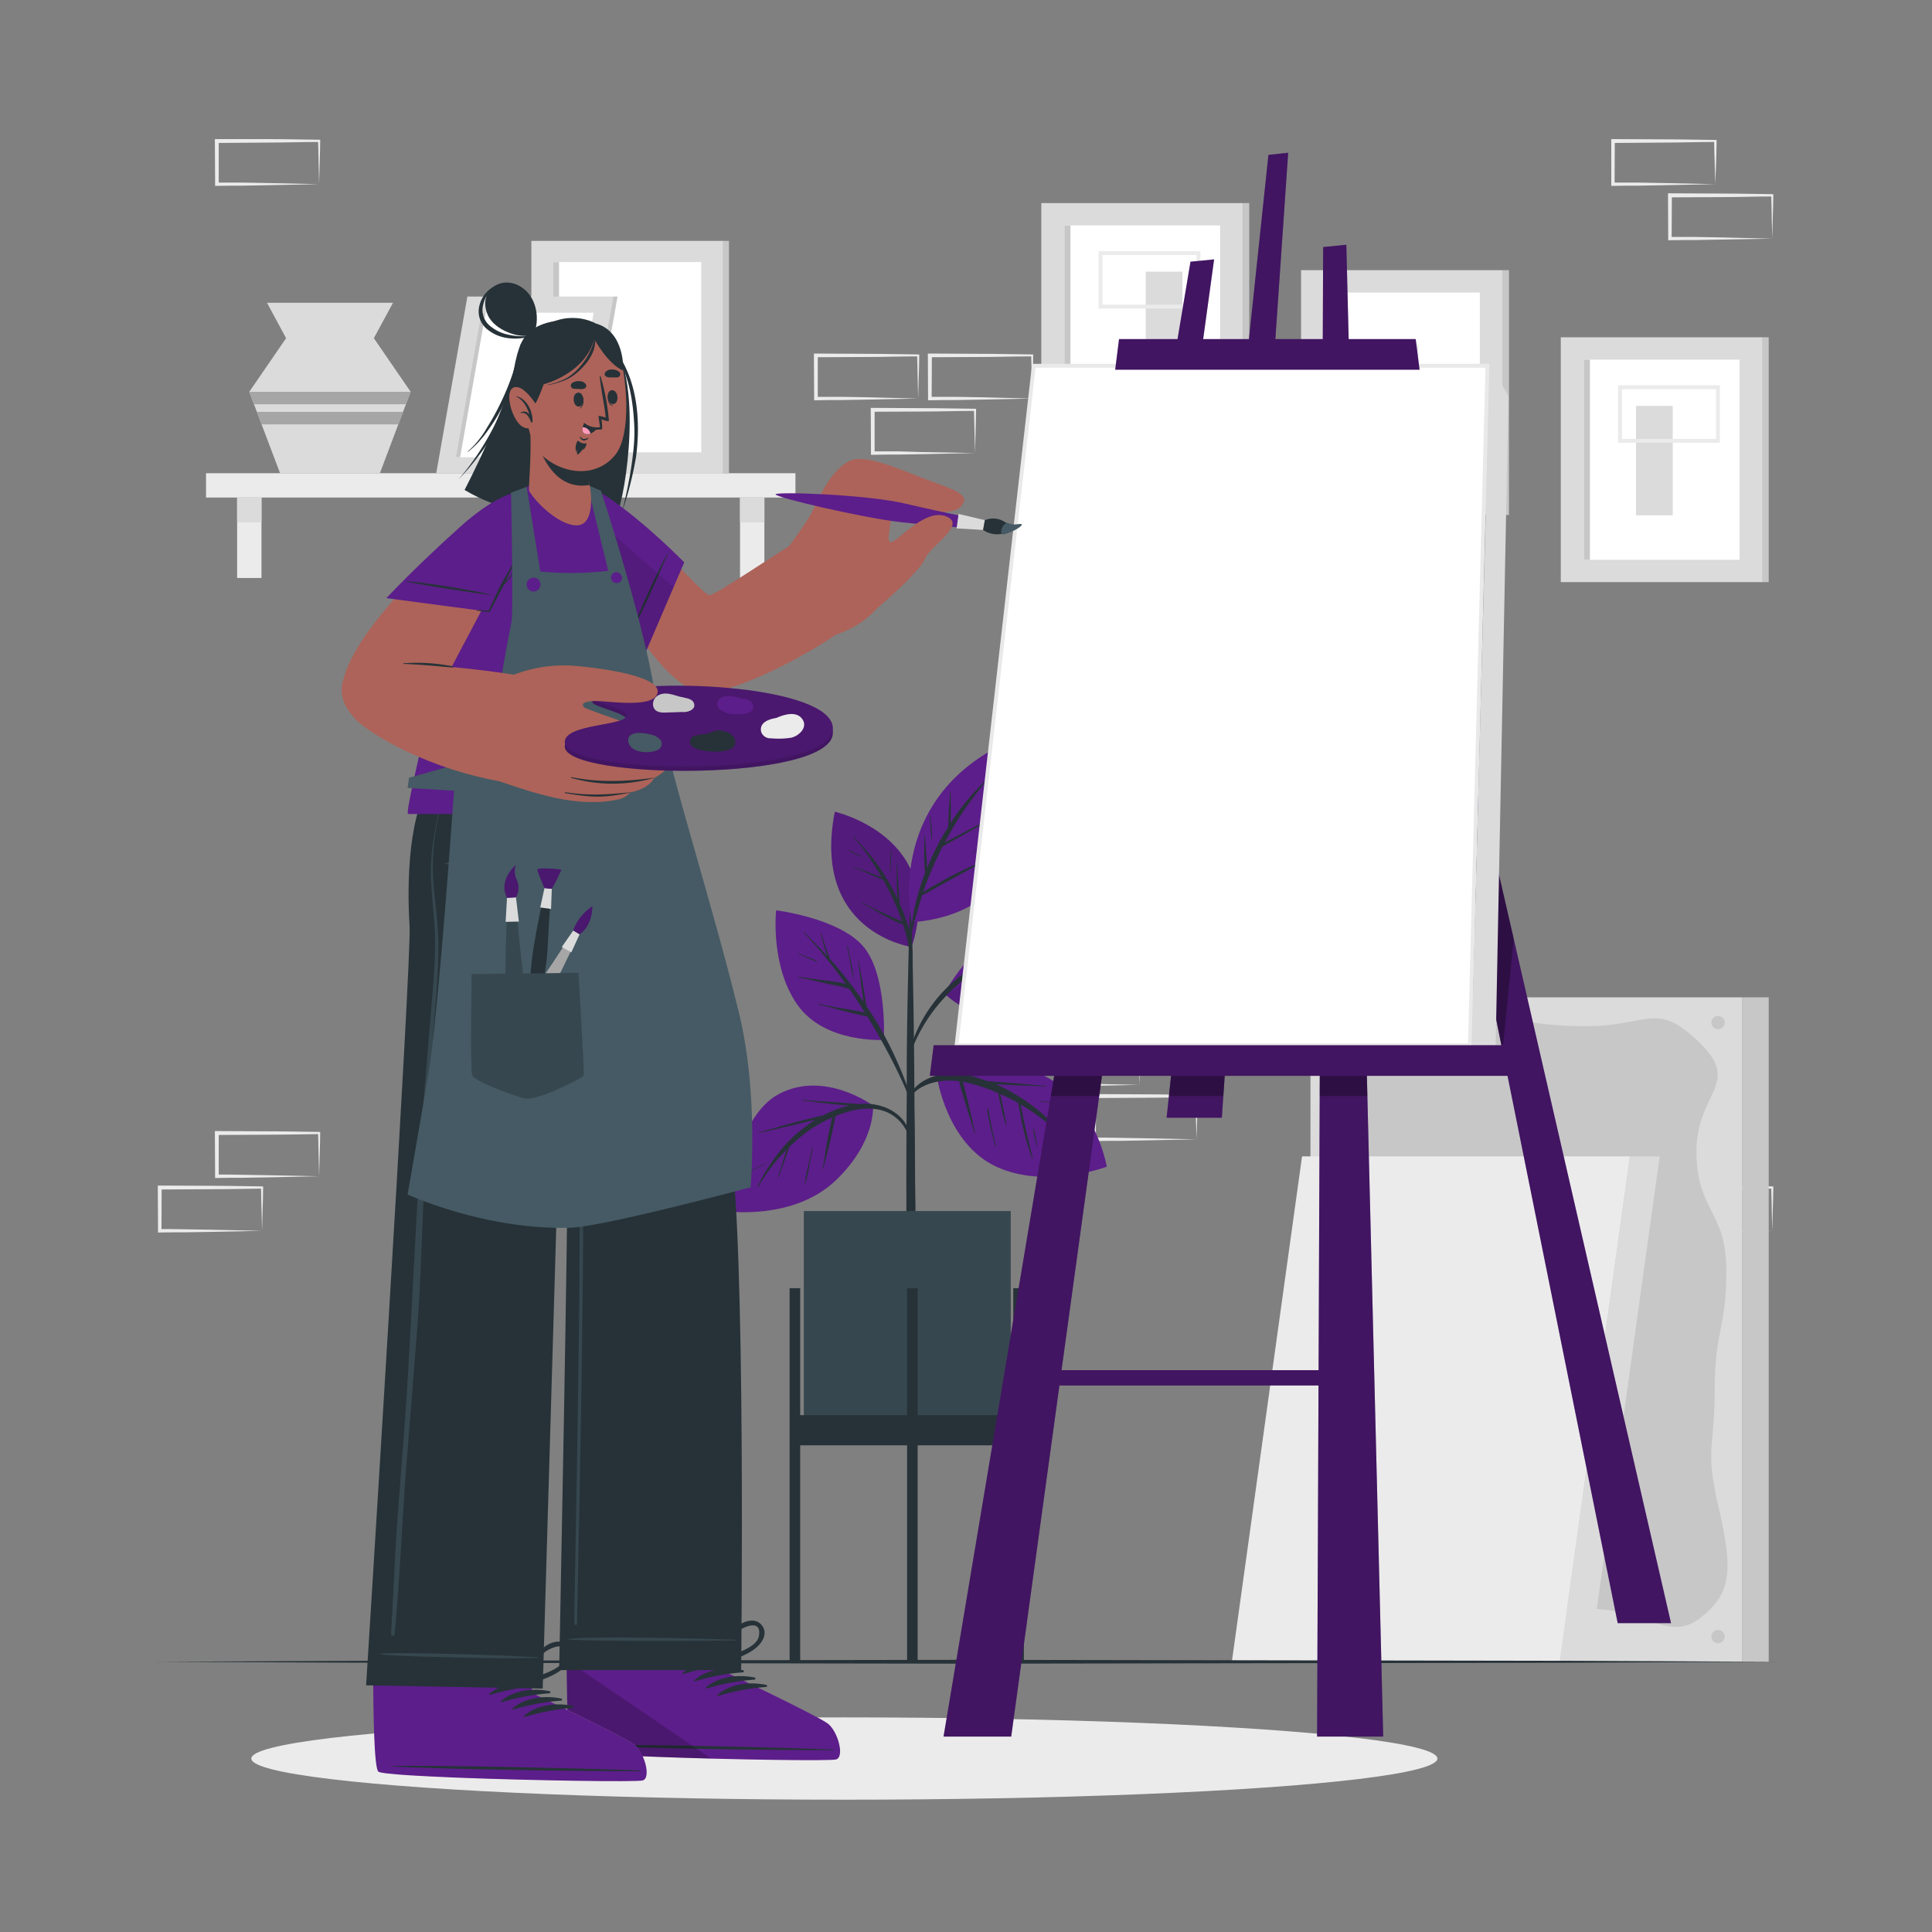 <svg xmlns="http://www.w3.org/2000/svg" viewBox="0 0 500 500"><rect x="0" y="0" width="500" height="500" fill="#808080" stroke="none"/><g id="freepik--background-complete--inject-37"><path d="M82.59,304.42l-13.12.28-6.66.11c-2.23,0-4.47,0-6.7.05h-.44v-.45l-.06-11.19v-.5h.5l13.24.06c4.42,0,8.83.11,13.24.16h.28v.27c0,1.9-.09,3.78-.13,5.65Zm0,0-.14-5.66c0-1.86-.11-3.7-.13-5.53l.27.27c-4.41.05-8.82.16-13.24.16l-13.24.07.5-.5,0,11.19-.45-.45c2.18,0,4.36,0,6.55.06l6.58.11Z" style="fill:#ebebeb"></path><path d="M67.82,318.53l-13.12.28-6.66.11c-2.23,0-4.47,0-6.7.05H40.9v-.45l-.06-11.19v-.51h.5l13.24.06c4.41,0,8.83.11,13.24.16h.28v.27c0,1.9-.08,3.78-.13,5.65Zm0,0-.14-5.66c-.05-1.86-.11-3.7-.13-5.53l.27.27c-4.41.05-8.83.16-13.24.16l-13.24.07.5-.5-.05,11.19-.45-.45c2.18,0,4.36,0,6.55.06l6.58.11Z" style="fill:#ebebeb"></path><path d="M267.11,103.14l-13.13.28-6.66.11c-2.22,0-4.46,0-6.69.06h-.45v-.45L240.13,92v-.5h.51l13.24.07c4.41,0,8.82.11,13.24.16h.27V92c0,1.9-.09,3.79-.13,5.66Zm0,0L267,97.49c0-1.86-.11-3.7-.13-5.54l.28.28c-4.42,0-8.83.16-13.24.16l-13.24.06.5-.5-.06,11.19-.44-.44c2.18,0,4.35,0,6.54,0l6.58.11Z" style="fill:#ebebeb"></path><path d="M252.34,117.25l-13.13.28-6.66.11c-2.23,0-4.46,0-6.7.06h-.44v-.45l-.06-11.19v-.5h.5l13.24.07c4.42,0,8.83.11,13.24.16h.28v.27c0,1.9-.09,3.79-.13,5.66Zm0,0-.15-5.65c0-1.86-.11-3.71-.13-5.54l.27.28c-4.41,0-8.82.16-13.24.16l-13.24.06.5-.5,0,11.19-.45-.44c2.19,0,4.36,0,6.55,0L239,117Z" style="fill:#ebebeb"></path><path d="M237.62,103.14l-13.12.28-6.66.11c-2.23,0-4.47,0-6.7.06h-.44v-.45L210.64,92v-.5h.5l13.24.07c4.41,0,8.83.11,13.24.16h.28V92c0,1.9-.08,3.79-.13,5.66Zm0,0-.14-5.65c0-1.86-.11-3.7-.13-5.54l.27.28c-4.41,0-8.83.16-13.24.16l-13.24.06.5-.5,0,11.19-.45-.44c2.18,0,4.36,0,6.55,0l6.58.11Z" style="fill:#ebebeb"></path><path d="M458.66,318.53l-13.13.28-6.66.11c-2.22,0-4.46,0-6.69.05h-.45v-.45l-.05-11.19v-.51h.5l13.24.06c4.41,0,8.83.11,13.24.16h.27v.27c0,1.9-.08,3.78-.13,5.65Zm0,0-.14-5.66c0-1.86-.12-3.7-.13-5.53l.27.27c-4.41.05-8.83.16-13.24.16l-13.24.07.5-.5-.06,11.19-.44-.45c2.18,0,4.36,0,6.54.06l6.58.11Z" style="fill:#ebebeb"></path><path d="M443.89,47.66l-13.13.27-6.66.12c-2.22,0-4.46,0-6.69.05H417v-.45l0-11.18V36h.51l13.24.06c4.41,0,8.82.11,13.24.16h.27v.27c0,1.89-.09,3.78-.13,5.65Zm0,0L443.75,42c-.05-1.86-.12-3.7-.14-5.53l.28.27c-4.42,0-8.83.16-13.24.16L417.41,37l.5-.49-.06,11.18-.44-.44c2.18,0,4.35,0,6.54,0l6.58.12Z" style="fill:#ebebeb"></path><path d="M458.66,61.76,445.53,62l-6.66.12c-2.22,0-4.46,0-6.69.05h-.45v-.45l-.05-11.18v-.51h.5l13.24.06c4.41,0,8.83.11,13.24.16h.27v.27c0,1.89-.08,3.78-.13,5.65Zm0,0-.14-5.65c0-1.86-.12-3.7-.13-5.53l.27.27c-4.41,0-8.83.16-13.24.16l-13.24.06.5-.49-.06,11.18-.44-.44c2.18,0,4.36,0,6.54,0l6.58.12Z" style="fill:#ebebeb"></path><path d="M294.87,280.75l-13.13.28-6.66.11c-2.22,0-4.46,0-6.69.05h-.45v-.45l-.05-11.19v-.51h.51l13.24.06c4.41,0,8.82.11,13.24.16h.27v.27c0,1.9-.09,3.78-.13,5.65Zm0,0-.14-5.66c-.05-1.86-.12-3.7-.14-5.53l.28.27c-4.42.05-8.83.16-13.24.16l-13.24.07.5-.5-.06,11.19-.44-.45c2.18,0,4.35,0,6.54.06l6.58.11Z" style="fill:#ebebeb"></path><path d="M309.64,294.86l-13.13.27-6.66.12c-2.22,0-4.46,0-6.69.05h-.45v-.45l0-11.19v-.51h.5l13.24.06c4.41,0,8.83.11,13.24.16h.27v.27c0,1.9-.08,3.78-.13,5.65Zm0,0-.14-5.66c-.05-1.86-.12-3.7-.13-5.53l.27.27c-4.41.05-8.83.16-13.24.16l-13.24.07.5-.5-.06,11.19-.44-.45c2.18,0,4.36,0,6.54.06l6.58.11Z" style="fill:#ebebeb"></path><path d="M82.59,47.66l-13.12.27-6.66.12c-2.23,0-4.47,0-6.7.05h-.44v-.45l-.06-11.18V36h.5L69.35,36c4.42,0,8.83.11,13.24.16h.28v.27c0,1.89-.09,3.78-.13,5.65Zm0,0L82.45,42c0-1.86-.11-3.7-.13-5.53l.27.27c-4.41,0-8.82.16-13.24.16L56.11,37l.5-.49,0,11.18-.45-.44c2.18,0,4.36,0,6.55,0l6.58.12Z" style="fill:#ebebeb"></path><rect x="53.32" y="122.47" width="152.54" height="6.29" style="fill:#ebebeb"></rect><rect x="61.37" y="128.77" width="6.3" height="20.81" style="fill:#ebebeb"></rect><rect x="61.37" y="128.77" width="6.3" height="6.43" style="fill:#dbdbdb"></rect><rect x="191.52" y="128.77" width="6.3" height="20.81" style="fill:#ebebeb"></rect><rect x="191.52" y="128.77" width="6.3" height="6.43" style="fill:#dbdbdb"></rect><polygon points="106.28 101.4 105.05 104.63 104.31 106.59 103.08 109.83 98.31 122.48 72.49 122.48 67.7 109.83 66.48 106.59 65.74 104.63 64.51 101.4 74.04 87.52 69.1 78.36 101.71 78.36 96.75 87.52 106.28 101.4" style="fill:#dbdbdb"></polygon><polygon points="106.28 101.4 105.05 104.63 65.74 104.63 64.51 101.4 106.28 101.4" style="fill:#a6a6a6"></polygon><polygon points="104.31 106.59 103.08 109.83 67.7 109.83 66.48 106.59 104.31 106.59" style="fill:#a6a6a6"></polygon><rect x="137.52" y="62.34" width="49.65" height="60.22" style="fill:#dbdbdb"></rect><rect x="143.19" y="67.83" width="38.3" height="49.23" style="fill:#fff"></rect><rect x="143.19" y="67.83" width="1.49" height="49.23" style="fill:#c7c7c7"></rect><rect x="187.17" y="62.34" width="1.49" height="60.22" style="fill:#c7c7c7"></rect><polygon points="150.62 122.51 112.89 122.51 120.96 76.75 158.69 76.75 150.62 122.51" style="fill:#dbdbdb"></polygon><polygon points="147.04 118.33 117.94 118.33 124.54 80.93 153.64 80.93 147.04 118.33" style="fill:#fff"></polygon><polygon points="119.08 118.33 117.94 118.33 124.54 80.93 125.67 80.93 119.08 118.33" style="fill:#c7c7c7"></polygon><polygon points="151.75 122.51 150.62 122.51 158.69 76.75 159.82 76.75 151.75 122.51" style="fill:#c7c7c7"></polygon><rect x="450.84" y="258.11" width="6.9" height="171.95" style="fill:#c7c7c7"></rect><rect x="339.15" y="258.11" width="111.69" height="171.95" style="fill:#dbdbdb"></rect><path d="M440.32,418.5c-8.48,6.82-13.82-2.18-29.57-2.18s-15.75,1.92-31.51,1.92-20.73,14.14-32,3.14c-11-10.71,2.58-15.87,2.58-31.22s-5.05-15.36-5.05-30.71-1.17-15.36-1.17-30.71,8-15.36,8-30.71-12.12-17.23-1.12-27.95c11.28-11,13.05-6.88,28.81-6.88s15.75,2.37,31.51,2.37,17.76-6.73,29.05,4.27c11,10.71-.81,12.83-.81,28.18s7.74,15.35,7.74,30.71-3,15.35-3,30.71-2.58,15.2.89,30.16C448.49,406.15,448.31,412.07,440.32,418.5Z" style="fill:#c7c7c7"></path><path d="M442.9,264.64a1.73,1.73,0,1,0,1.72-1.73A1.72,1.72,0,0,0,442.9,264.64Z" style="fill:#c7c7c7"></path><path d="M343.64,264.64a1.73,1.73,0,1,0,1.73-1.73A1.72,1.72,0,0,0,343.64,264.64Z" style="fill:#c7c7c7"></path><path d="M442.9,423.54a1.73,1.73,0,1,0,1.72-1.72A1.72,1.72,0,0,0,442.9,423.54Z" style="fill:#c7c7c7"></path><path d="M343.64,423.54a1.73,1.73,0,1,0,1.73-1.72A1.72,1.72,0,0,0,343.64,423.54Z" style="fill:#c7c7c7"></path><polygon points="403.68 429.92 318.82 429.92 336.97 299.27 421.83 299.27 403.68 429.92" style="fill:#ebebeb"></polygon><polygon points="411.37 429.92 403.68 429.92 421.83 299.27 429.52 299.27 411.37 429.92" style="fill:#dbdbdb"></polygon><rect x="269.49" y="52.56" width="52.24" height="63.36" style="fill:#dbdbdb"></rect><rect x="275.46" y="58.34" width="40.3" height="51.8" style="fill:#fff"></rect><rect x="275.46" y="58.34" width="1.57" height="51.8" style="fill:#c7c7c7"></rect><rect x="321.73" y="52.56" width="1.57" height="63.36" style="fill:#c7c7c7"></rect><rect x="296.51" y="70.32" width="9.5" height="28.31" transform="translate(602.52 168.94) rotate(180)" style="fill:#dbdbdb"></rect><path d="M310.66,79.85H284.32V65h26.34Zm-25.34-1h24.34V66H285.32Z" style="fill:#ebebeb"></path><rect x="403.93" y="87.29" width="52.24" height="63.36" style="fill:#dbdbdb"></rect><rect x="409.9" y="93.08" width="40.3" height="51.8" style="fill:#fff"></rect><rect x="409.9" y="93.08" width="1.57" height="51.8" style="fill:#c7c7c7"></rect><rect x="456.17" y="87.29" width="1.57" height="63.36" style="fill:#c7c7c7"></rect><rect x="423.4" y="105.05" width="9.5" height="28.31" style="fill:#dbdbdb"></rect><path d="M445.1,114.59H418.76V99.72H445.1Zm-25.34-1H444.1V100.72H419.76Z" style="fill:#ebebeb"></path><rect x="336.71" y="69.92" width="52.24" height="63.36" style="fill:#dbdbdb"></rect><rect x="342.68" y="75.71" width="40.3" height="51.8" style="fill:#fff"></rect><rect x="342.68" y="75.71" width="1.57" height="51.8" style="fill:#c7c7c7"></rect><rect x="388.95" y="69.92" width="1.57" height="63.36" style="fill:#c7c7c7"></rect><rect x="358.93" y="89.1" width="8.14" height="20.58" style="fill:#ebebeb"></rect><path d="M376.14,116.3H353.27V101.11h22.87Zm-21.87-1h20.87V102.11H354.27Z" style="fill:#dbdbdb"></path></g><g id="freepik--Floor--inject-37"><polygon points="40.39 430.06 92.8 429.82 145.2 429.73 250 429.56 354.8 429.73 407.2 429.82 459.61 430.06 407.2 430.31 354.8 430.4 250 430.56 145.2 430.39 92.8 430.31 40.39 430.06" style="fill:#263238"></polygon></g><g id="freepik--Shadow--inject-37"><ellipse cx="218.52" cy="455.11" rx="153.48" ry="10.65" style="fill:#ebebeb"></ellipse></g><g id="freepik--Plant--inject-37"><path d="M235.94,245.07s-26-3.64-19.89-35C216.05,210.09,245.06,216.6,235.94,245.07Z" style="fill:#5C1E8A"></path><path d="M235.94,245.07s-26-3.64-19.89-35C216.05,210.09,245.06,216.6,235.94,245.07Z" style="opacity:0.1"></path><path d="M234.63,238.52a47.09,47.09,0,0,0-1.77-4.67c0-.2-.05-.4-.06-.59,0-.43-.08-.86-.11-1.29-.07-.94-.13-1.88-.19-2.81-.11-1.87-.23-3.75-.26-5.62a.08.08,0,1,0-.15,0c0,1.88-.05,3.75,0,5.63,0,.93.09,1.87.16,2.81,0,.2,0,.41,0,.62a55.39,55.39,0,0,0-5.21-8.9,44.91,44.91,0,0,0-2.84-3.6c-1-1.19-2.12-2.32-3.17-3.49-.07-.08-.18,0-.11.12a45.7,45.7,0,0,1,5,6.65c.79,1.19,1.54,2.42,2.25,3.66L228,227c-.31-.13-.62-.26-.93-.37l-2.12-.81c-1.39-.51-2.79-1-4.18-1.55-.08,0-.14.11,0,.15,1.38.55,2.74,1.13,4.11,1.72l2,.86c.33.15.67.28,1,.42a3,3,0,0,0,.69.24c.52.94,1,1.89,1.52,2.85a67.35,67.35,0,0,1,3.17,7.48c.07.18.13.36.19.54a15.43,15.43,0,0,0-2.13-1l-2.68-1.22c-1.82-.84-3.63-1.69-5.38-2.67a.08.08,0,0,0-.08.14c1.79,1,3.54,2,5.32,3,.9.48,1.8.95,2.71,1.4a8.41,8.41,0,0,0,2.44,1,31.07,31.07,0,0,1,1.7,7.37c.29,3.54.26,7.12.34,10.67,0,.06.09.06.1,0,.25-3.22.4-6.48.41-9.71A27.87,27.87,0,0,0,234.63,238.52Z" style="fill:#263238"></path><path d="M230.63,220.09a31,31,0,0,0-.25,5.53,0,0,0,1,0,.07,0c.11-1.84.13-3.66.34-5.49C230.8,220,230.65,220,230.63,220.09Z" style="fill:#263238"></path><path d="M223.21,221.66a20.68,20.68,0,0,1-3.34-1.64c-.08-.06-.16.08-.08.14a12.81,12.81,0,0,0,3.38,1.61C223.23,221.79,223.27,221.69,223.21,221.66Z" style="fill:#263238"></path><path d="M236.77,294.83c0-2.87-.07-5.73-.1-8.6-.06-9.53-.14-19.06-.31-28.59q-.2-11.35-.53-22.69a.12.12,0,0,0-.06-.1c0-2.07,0-4.13,0-6.2,0-.05-.06-.08-.12-.08s-.12,0-.12.09q0,3.09,0,6.2s-.06,0-.06.09c-.38,13.47-.72,26.93-.8,40.4,0,2.74,0,5.48,0,8.21q-.13,13.17-.1,26.34c0,1.4,0,2.8,0,4.2,0,8,.08,16.06.08,24.1,0,.43.48.64,1,.66s1.21-.21,1.21-.7c0-8.86.06-17.72.06-26.57C236.8,306,236.82,300.42,236.77,294.83Z" style="fill:#263238"></path><path d="M225.93,286.12s-12.49-9.26-24.34-3-13.72,30.35-13.72,30.35,17.41,2.49,28.37-7.94C226.8,295.47,225.93,286.12,225.93,286.12Z" style="fill:#5C1E8A"></path><path d="M229.33,286.69a14.92,14.92,0,0,0-7.23-.95,11.32,11.32,0,0,0-1.53-.15l-1.76-.13c-1.22-.09-2.43-.16-3.64-.26-2.47-.18-4.94-.33-7.4-.58-.09,0-.1.15,0,.16,2.44.31,4.86.66,7.3.9,1.26.13,2.51.26,3.77.35l.92.09q-.57.12-1.11.27a29.86,29.86,0,0,0-5.66,2.3c-1,.18-2,.45-2.93.68-1.55.37-3.08.76-4.62,1.17-3,.79-6,1.69-9,2.56a.08.08,0,1,0,0,.15c3-.73,6-1.41,9.05-2.13,1.46-.35,2.93-.69,4.39-1.05l1.15-.27a36.74,36.74,0,0,0-8.88,7.72,48.49,48.49,0,0,0-6.17,9.73c0,.09.08.18.13.09a47.17,47.17,0,0,1,7.47-9.8c-.05.17-.11.33-.16.5-.24.73-.47,1.47-.7,2.2-.46,1.48-.93,2.94-1.37,4.42,0,.1.12.13.16,0,.52-1.42,1-2.86,1.53-4.29.24-.71.49-1.41.74-2.11.13-.37.25-.73.37-1.1l.12-.33a45.15,45.15,0,0,1,4.43-3.78,33.79,33.79,0,0,1,6.63-3.8l-.12.64c-.13.57-.25,1.14-.37,1.71-.25,1.18-.48,2.37-.71,3.55-.47,2.42-.76,4.87-1.21,7.28,0,.1.13.14.15,0,.56-2.43,1.28-4.82,1.83-7.26.27-1.22.54-2.43.79-3.65.12-.58.24-1.15.35-1.72.07-.32.14-.63.18-.95.22-.09.45-.2.68-.28,3.27-1.22,6.89-2.1,10.39-1.43a10.21,10.21,0,0,1,7.51,6c.12.27.55.1.48-.18C234.58,290.07,232.08,287.84,229.33,286.69Z" style="fill:#263238"></path><path d="M210.21,297l-1.05,4.75a34.5,34.5,0,0,0-.87,4.62c0,.06.08.06.1,0a35.17,35.17,0,0,0,1.06-4.65c.31-1.57.61-3.13.92-4.69A.08.08,0,0,0,210.21,297Z" style="fill:#263238"></path><path d="M198.13,301c-1.59.81-3.13,1.73-4.79,2.39a.08.08,0,1,0,.07.14,49.87,49.87,0,0,0,4.76-2.47S198.17,301,198.13,301Z" style="fill:#263238"></path><path d="M228.74,269.12s-15.27,1-22.37-9.09-5.51-24.44-5.51-24.44,16,1.95,22.41,9.18S228.74,269.12,228.74,269.12Z" style="fill:#5C1E8A"></path><path d="M235.9,284.18c-.53-1.63-1.18-3.24-1.8-4.85s-1.23-3.06-1.9-4.57a93.64,93.64,0,0,0-4.57-9c-1.08-1.86-2.23-3.66-3.42-5.43,0-.27-.08-.54-.12-.82-.07-.47-.14-.94-.22-1.41-.15-1-.32-1.93-.48-2.9-.35-2.11-.78-4.2-1.12-6.31,0-.1-.17-.1-.16,0,.31,2.09.52,4.18.81,6.27.15,1,.28,2.05.44,3.07,0,.37.11.74.17,1.11a109.61,109.61,0,0,0-7.55-9.8l-1.12-1.25a3.19,3.19,0,0,0-.14-.35l-.33-.87-.66-1.82c-.43-1.2-.81-2.4-1.14-3.63,0-.1-.17,0-.15.05.31,1.25.63,2.5,1,3.74.18.59.37,1.18.58,1.77,0,.1.08.2.11.3-1.95-2.13-4-4.18-6-6.21-.07-.07-.18.05-.11.12a108.4,108.4,0,0,1,10.82,13.25,9.88,9.88,0,0,0-1.13-.29c-1.18-.23-2.36-.39-3.55-.54-2.49-.32-5-.63-7.44-1-.1,0-.14.14,0,.16,2.36.46,4.71,1,7.06,1.54,1.1.25,2.22.47,3.33.69a22.18,22.18,0,0,1,2.68.76l.75,1.06c1.12,1.63,2.19,3.29,3.25,5l-1.56-.3c-1.18-.23-2.36-.45-3.55-.64-2.33-.39-4.66-.79-7-1.31a.08.08,0,0,0,0,.15c2.34.55,4.65,1.19,7,1.8,1.11.3,2.24.58,3.37.82l1.7.37a3.57,3.57,0,0,0,.69.12c2.22,3.61,4.32,7.32,6.26,11.09q1.28,2.49,2.46,5c.82,1.73,1.52,3.5,2.27,5.26C235.47,284.71,236,284.57,235.9,284.18Z" style="fill:#263238"></path><path d="M220.28,249.1c-.29-1.45-.6-2.91-.92-4.36,0-.1-.17-.05-.15,0,.28,1.43.56,2.86.82,4.3a42.14,42.14,0,0,0,.87,4.28s0,0,0,0A29.24,29.24,0,0,0,220.28,249.1Z" style="fill:#263238"></path><path d="M211.37,248.68a23.58,23.58,0,0,0-2.19-.93L208,247.3l-.59-.24a2.44,2.44,0,0,1-.64-.28c-.12-.09-.19.12-.08.14a2.67,2.67,0,0,1,.66.26l.57.26,1.12.5a21.92,21.92,0,0,0,2.25.89A.08.08,0,0,0,211.37,248.68Z" style="fill:#263238"></path><path d="M244.36,257.12s9.24-17.26,23.3-19.93S290.31,249,290.31,249s-10.25,13.09-23.15,15.38S244.36,257.12,244.36,257.12Z" style="fill:#5C1E8A"></path><path d="M277.08,244.92a37.77,37.77,0,0,0-11,.14c.21-.12.42-.24.63-.34l3.12-1.61c2.16-1.12,4.34-2.32,6.6-3.22a.08.08,0,1,0-.07-.14c-2.2,1-4.47,1.88-6.68,2.89-1.1.51-2.19,1-3.26,1.61-.69.37-1.46.71-2.14,1.15a39.28,39.28,0,0,0-8.94,3c.59-.64,1.18-1.27,1.76-1.91,1.31-1.44,2.6-2.94,4-4.25.07-.07,0-.18-.12-.11-1.47,1.34-3,2.57-4.45,4-.69.68-1.35,1.37-2,2.09-.32.36-.64.73-.95,1.11a37,37,0,0,0-18.84,25.45c0,.1.12.15.15.05a42.37,42.37,0,0,1,10.33-17.48,40.72,40.72,0,0,1,18.83-10.9,41.24,41.24,0,0,1,13-1.18A.14.14,0,0,0,277.08,244.92Z" style="fill:#263238"></path><path d="M290.32,249s-10.26,13.09-23.16,15.38c-9.84,1.74-17.93-3.39-21.22-5.92l-.71-1.16s6.66-5.61,19.24-8.85S290.32,249,290.32,249Z" style="opacity:0.1"></path><path d="M268.91,238.77a37.34,37.34,0,0,0-3.12,2.06,20.55,20.55,0,0,0-2.71,2.48.09.09,0,0,0,.12.12c.93-.81,1.87-1.62,2.84-2.39a28.07,28.07,0,0,1,3-2.13A.08.08,0,0,0,268.91,238.77Z" style="fill:#263238"></path><path d="M276.63,241.69c-.52.22-1.06.41-1.58.62l-1.56.65c-.11,0-.06.23.05.19l1.57-.64c.53-.21,1-.45,1.56-.67C276.77,241.81,276.72,241.65,276.63,241.69Z" style="fill:#263238"></path><path d="M242.52,278.84S245,296,257.86,301.94s28.57,0,28.57,0S280.25,264.91,242.52,278.84Z" style="fill:#5C1E8A"></path><path d="M277.56,290.81c-1.19-.14-2.37-.34-3.55-.55l-1.73-.33c-.29-.06-.59-.13-.9-.18l-1-1a52.39,52.39,0,0,0-7.87-5.7,44.75,44.75,0,0,0-4.72-2.43H258l4.24.19c2.82.13,5.65.19,8.47.37.1,0,.1-.15,0-.16-2.84-.19-5.66-.5-8.49-.74L258.1,280l-2.12-.18-.55-.06c-.73-.28-1.47-.53-2.22-.77a20.12,20.12,0,0,0-10.9-.6c-3.24.83-6.47,3-7.31,6.37,0,.12.15.2.2.08,1.21-2.86,4.38-4.29,7.24-4.88a17.29,17.29,0,0,1,5.83-.12,13.1,13.1,0,0,0,.65,2.59c.35,1.2.7,2.41,1.07,3.61.73,2.41,1.53,4.79,2.24,7.2a.08.08,0,0,0,.15-.05c-.59-2.4-1.1-4.83-1.68-7.23-.28-1.19-.58-2.36-.87-3.54a21.57,21.57,0,0,0-.65-2.44,31.19,31.19,0,0,1,3.34.79,47.38,47.38,0,0,1,5.83,2.14c.19,1.22.47,2.43.75,3.63.35,1.51.74,3,1.22,4.49a.07.07,0,0,0,.14-.05,2.33,2.33,0,0,1,0-.28h0c-.29-1.4-.59-2.8-.89-4.2-.24-1.12-.46-2.26-.7-3.38a51.58,51.58,0,0,1,4.69,2.38c0,.34.12.7.17,1,.09.59.2,1.17.3,1.76.25,1.32.51,2.63.83,3.94a60.47,60.47,0,0,0,2.21,7.44.08.08,0,0,0,0,.1l.07.09a.08.08,0,0,0,.13-.08c-.59-2.54-1.27-5.06-1.83-7.6-.28-1.27-.56-2.54-.81-3.82-.13-.64-.25-1.28-.37-1.92q0-.27-.09-.57a55.36,55.36,0,0,1,5,3.34,54.77,54.77,0,0,1,7.67,7c.09.1.27,0,.19-.16-1-1.29-2-2.55-3.07-3.74-.65-.69-1.32-1.36-2-2l.22,0c.6.1,1.2.19,1.81.27,1.19.16,2.39.28,3.58.41C277.62,291,277.66,290.82,277.56,290.81Z" style="fill:#263238"></path><path d="M268.51,296.61h0c0-.15,0-.29-.07-.44s-.13-.37-.16-.56h0c-.27-1.14-.49-2.29-.7-3.45,0-.08-.14-.06-.14,0a14.27,14.27,0,0,0,1,4.47c0,.05.1,0,.09,0Z" style="fill:#263238"></path><path d="M257.74,296.34a.08.08,0,0,0-.08-.07c-.36-1.52-.71-3-1-4.56-.17-.81-.33-1.61-.49-2.41l-.24-1.3a3.83,3.83,0,0,0-.27-1.12.09.09,0,0,0-.15,0,7.46,7.46,0,0,0,.32,2.29c.16.84.32,1.67.51,2.5.37,1.69.79,3.38,1.27,5,0,.09.18.07.17,0S257.75,296.46,257.74,296.34Z" style="fill:#263238"></path><path d="M276.38,285.88c-2.35-.32-4.7-.66-7.05-.95-.1,0-.14.14,0,.15,2.35.35,4.7.64,7.06.95C276.44,286,276.48,285.89,276.38,285.88Z" style="fill:#263238"></path><path d="M235.92,238.69s-7.87-34.56,29.26-48.54C265.18,190.15,275.47,235.64,235.92,238.69Z" style="fill:#5C1E8A"></path><path d="M243.94,219.09l.4-.24,2.1-1.17,4.3-2.41c2.84-1.59,5.63-3.24,8.49-4.79.09,0,0-.18-.09-.13-2.85,1.55-5.76,3-8.64,4.53l-4.25,2.25-1.74.91c1.24-2.34,2.56-4.65,4-6.87,1.94-3,4.07-5.78,6.28-8.53a.13.13,0,0,0-.18-.18A58.78,58.78,0,0,0,246,213c0-.13,0-.25,0-.36,0-.86.06-1.72.07-2.58,0-1.69-.05-3.38,0-5.06a.08.08,0,0,0-.16,0c-.07,1.66-.27,3.31-.36,5,0,.83-.09,1.66-.11,2.49,0,.45-.06,1,0,1.45-.77,1.21-1.5,2.45-2.19,3.7a63.47,63.47,0,0,0-3.32,7c0-.86-.09-1.72-.14-2.58-.11-1.89-.34-3.78-.42-5.67,0-.1-.16-.1-.16,0,0,1.9-.05,3.79,0,5.68,0,.95.06,1.89.12,2.84l.06,1a63.63,63.63,0,0,0-2.8,9.5,101.78,101.78,0,0,0-1.38,10.44s0,0,0,0a54.88,54.88,0,0,1,2-9.31c.46-1.63.94-3.25,1.46-4.86,1.55-.73,3-1.64,4.52-2.47l4.66-2.54c3.09-1.7,6.19-3.43,9.38-4.93.1-.05,0-.18-.08-.14-3.24,1.47-6.5,2.86-9.68,4.46-1.58.79-3.14,1.64-4.68,2.51-1.29.73-2.61,1.46-3.84,2.29.36-1.07.73-2.15,1.14-3.2A91.86,91.86,0,0,1,243.94,219.09Z" style="fill:#263238"></path><path d="M240.81,211.19c0-.1-.17-.1-.16,0,.13,2,.2,3.95.41,5.91,0,.11.18.11.17,0C241.17,215.12,241,213.16,240.81,211.19Z" style="fill:#263238"></path><path d="M258.61,217.79c-2.32.93-4.67,1.82-7,2.79-.06,0,0,.13,0,.11,2.35-.88,4.66-1.84,7-2.75C258.75,217.9,258.71,217.75,258.61,217.79Z" style="fill:#263238"></path><path d="M262.14,201.85a60.6,60.6,0,0,0-6.6,3.54c-.11.07,0,.24.1.17,2.15-1.26,4.35-2.47,6.58-3.57C262.32,201.94,262.23,201.81,262.14,201.85Z" style="fill:#263238"></path><rect x="208.03" y="313.42" width="53.55" height="56.44" style="fill:#37474f"></rect><rect x="204.35" y="333.39" width="2.74" height="96.68" style="fill:#263238"></rect><rect x="262.24" y="333.39" width="2.74" height="96.68" style="fill:#263238"></rect><rect x="234.75" y="333.39" width="2.74" height="96.68" style="fill:#263238"></rect><rect x="205.72" y="366.24" width="57.89" height="7.81" style="fill:#263238"></rect></g><g id="freepik--Canvas--inject-37"><rect x="262.45" y="354.6" width="83.75" height="3.96" style="fill:#5C1E8A"></rect><rect x="262.45" y="354.6" width="83.75" height="3.96" style="opacity:0.3"></rect><polygon points="244.19 449.42 261.7 449.42 314.21 67.13 308.1 67.73 244.19 449.42" style="fill:#5C1E8A"></polygon><polygon points="244.19 449.42 261.7 449.42 314.21 67.13 308.1 67.73 244.19 449.42" style="opacity:0.3"></polygon><polygon points="301.92 289.26 316.21 289.26 333.38 39.53 328.27 40.08 301.92 289.26" style="fill:#5C1E8A"></polygon><polygon points="301.92 289.26 316.21 289.26 333.38 39.53 328.27 40.08 301.92 289.26" style="opacity:0.3"></polygon><polygon points="340.86 449.42 357.97 449.42 348.43 63.34 342.43 63.94 340.86 449.42" style="fill:#5C1E8A"></polygon><g style="opacity:0.3"><polygon points="340.86 449.42 357.97 449.42 348.43 63.34 342.43 63.94 340.86 449.42"></polygon></g><polygon points="285.29 277.67 284.47 283.67 271.94 283.67 272.95 277.67 285.29 277.67" style="opacity:0.3"></polygon><polygon points="317.01 277.67 316.62 283.67 302.51 283.67 303.15 277.67 317.01 277.67" style="opacity:0.3"></polygon><polygon points="353.88 283.67 341.54 283.67 341.56 277.67 353.73 277.67 353.88 283.67" style="opacity:0.3"></polygon><polygon points="370.46 150.39 370.46 180.6 418.66 420.06 432.46 420.06 370.46 150.39" style="fill:#5C1E8A"></polygon><g style="opacity:0.3"><polygon points="370.46 150.39 370.46 180.6 418.66 420.06 432.46 420.06 370.46 150.39"></polygon></g><polygon points="391.75 242.95 388.85 271.95 370.46 180.6 370.46 150.39 391.75 242.95" style="opacity:0.3"></polygon><polygon points="380.42 270.5 247.54 270.5 267.55 94.66 384.95 94.66 380.42 270.5" style="fill:#fff"></polygon><path d="M380.91,271H247L267.11,94.16H385.46v.52ZM248.1,270H379.93l4.5-174.84H268Z" style="fill:#e9e9e9"></path><polygon points="385.56 94.09 390.38 102.49 387.08 270.5 380.83 270.5 385.56 94.09" style="fill:#dbdbdb"></polygon><polygon points="240.63 278.42 393.4 278.42 392.4 270.5 241.63 270.5 240.63 278.42" style="fill:#5C1E8A"></polygon><polygon points="240.63 278.42 393.4 278.42 392.4 270.5 241.63 270.5 240.63 278.42" style="opacity:0.3"></polygon><polygon points="288.61 95.68 367.38 95.68 366.38 87.76 289.61 87.76 288.61 95.68" style="fill:#5C1E8A"></polygon><polygon points="288.61 95.68 367.38 95.68 366.38 87.76 289.61 87.76 288.61 95.68" style="opacity:0.3"></polygon></g><g id="freepik--Character--inject-37"><path d="M216.21,455.24c-2.23.7-65.63-.66-68-2.24-.9-.59-1.24-9.84-1.33-21,0-2.42,0-4.9,0-7.44,0-3,0-6,.06-9,.17-13.24.57-24.9.57-24.9l41.27.77-.48,24.9-.18,9-.35,7.44s24,11.38,26.47,13.39S218.44,454.56,216.21,455.24Z" style="fill: rgb(173, 99, 89);"></path><path d="M216.21,455.24c-2.23.7-65.63-.66-68-2.24-.9-.59-1.24-9.84-1.33-21,0-2.42,0-4.9,0-7.44,0-3,0-6,.06-9l41.36.77-.18,9-.35,7.44s24,11.38,26.47,13.39S218.44,454.56,216.21,455.24Z" style="fill:#fff"></path><path d="M216.4,455.34c-1.45.45-28.46.05-48.11-.73-4.55-.18-8.71-.38-12.06-.59-4.63-.3-7.72-.61-8.22-.94-1.11-.73-1.39-14.3-1.38-28.62l41.48.77-.35,7.48s24.17,11.44,26.62,13.46S218.64,454.63,216.4,455.34Z" style="fill:#5C1E8A"></path><path d="M215.54,452.77c-10.68-.49-53.8-1.46-64.4-1.14-.09,0-.09.06,0,.07,10.58.72,53.71,1.34,64.4,1.25C215.76,452.94,215.77,452.78,215.54,452.77Z" style="fill:#263238"></path><path d="M189.32,430.37c-4.19-.88-9.34-.34-12.62,2.58-.13.12,0,.3.17.26a58.88,58.88,0,0,1,12.42-2.31A.27.27,0,0,0,189.32,430.37Z" style="fill:#263238"></path><path d="M192.32,432.26c-4.19-.88-9.35-.34-12.63,2.59-.12.11,0,.29.18.25a58.76,58.76,0,0,1,12.42-2.31A.27.27,0,0,0,192.32,432.26Z" style="fill:#263238"></path><path d="M195.31,434.15c-4.19-.87-9.34-.34-12.62,2.59-.13.12,0,.29.17.25a60.15,60.15,0,0,1,12.43-2.31A.27.27,0,0,0,195.31,434.15Z" style="fill:#263238"></path><path d="M198.31,436.05c-4.19-.88-9.35-.34-12.62,2.59-.13.11,0,.29.17.25a58.88,58.88,0,0,1,12.42-2.31A.27.27,0,0,0,198.31,436.05Z" style="fill:#263238"></path><path d="M197.3,420.81c-1.61-2.31-4.71-1.36-6.49.08a22.43,22.43,0,0,0-6.69,9.5c0,.08,0,.13.1.15a.52.52,0,0,0,.65.54c3.5-1.21,7.39-2.07,10.41-4.32C197.05,425.44,198.81,423,197.3,420.81Zm-7.5,7.35c-1.71.63-3.44,1.18-5.12,1.88a66.61,66.61,0,0,1,4-5.45,23.11,23.11,0,0,1,2.28-2.36c1.27-1.12,6.28-3.43,5.44,1.16C196,425.93,191.83,427.4,189.8,428.16Z" style="fill:#263238"></path><path d="M173.46,429.06c3.43,1.55,7.42,1.56,11.1,2a.53.53,0,0,0,.52-.67.12.12,0,0,0,.06-.17,22.52,22.52,0,0,0-8.56-7.85c-2.05-1-5.29-1.29-6.36,1.31S171.45,428.15,173.46,429.06Zm-1.84-3c-1.8-4.31,3.59-3.12,5.07-2.31a26.43,26.43,0,0,1,2.73,1.82,65.88,65.88,0,0,1,5.1,4.48c-1.79-.33-3.6-.5-5.4-.76C177,429,172.62,428.4,171.62,426Z" style="fill:#263238"></path><path d="M184,455.11c-5.33-.13-10.73-.31-15.67-.5-4.54-.17-8.7-.38-12.05-.59-4.62-.3-7.73-.6-8.22-.94-1-.64-1.31-11.13-1.36-23.34C156.06,436,174.55,448.67,184,455.11Z" style="opacity:0.2"></path><path d="M191.81,432.22l-47.1,0s2.58-129,2.07-131.44c-1.21-5.9-28-99.38-28-99.38l37.2.64,10.43.23s1.17,15.56,1.62,17.21c6.21,22.68,18.35,61.4,20.82,75.76C193.14,320.17,191.81,432.22,191.81,432.22Z" style="fill:#263238"></path><path d="M190.28,424.35c-7.34-.19-33.37-1-43.17-.23-.07,0-.07.13,0,.14,3.36.55,35.82.39,43.17.29A.1.1,0,1,0,190.28,424.35Z" style="fill:#37474f"></path><path d="M150.48,298.49c-1.41-5.73-11.9-41.44-15.11-52.72s-6.22-22.6-9-34c-.35-1.44-.7-2.88-1.09-4.32,0-.12-.2-.06-.18,0,1.06,5.74,2.46,11.42,3.8,17.09s2.79,11.33,4.3,17q4.56,17,9.95,33.72c1.8,5.56,4.76,17,6.34,22.61s-1,120.9-.84,122.39a.34.34,0,0,0,.67,0C149.54,409.41,151.87,304.15,150.48,298.49Z" style="fill:#37474f"></path><path d="M156,202.09s-9.09,99.22-9.2,98.74c-1.17-5.71-26.35-93.62-27.93-99.11,0-.18-.07-.27-.07-.27Z" style="fill:#37474f"></path><path d="M166.16,460.68c-2.24.69-65.64-.67-68-2.24-.9-.59-1.25-9.85-1.34-21,0-2.41,0-4.9,0-7.44,0-3,0-6,.06-9,.17-13.25,1.53-24.9,1.53-24.9l40.31.76-.48,24.9-.17,9-.35,7.44s24,11.38,26.46,13.4S168.38,460,166.16,460.68Z" style="fill: rgb(173, 99, 89);"></path><path d="M166.16,460.68c-2.24.69-65.64-.67-68-2.24-.9-.59-1.25-9.85-1.34-21,0-2.41,0-4.9,0-7.44,0-3,0-6,.06-9l41.36.76-.17,9-.35,7.44s24,11.38,26.46,13.4S168.38,460,166.16,460.68Z" style="fill:#fff"></path><path d="M166.35,460.77c-1.46.45-28.46.05-48.12-.72-4.55-.18-8.71-.39-12.06-.59-4.62-.3-7.72-.61-8.22-.94-1.1-.74-1.39-14.31-1.37-28.62l41.48.76-.36,7.48s24.18,11.44,26.62,13.47S168.58,460.07,166.35,460.77Z" style="fill:#5C1E8A"></path><path d="M165.49,458.2c-10.69-.49-53.81-1.46-64.41-1.13-.08,0-.08.06,0,.06,10.58.72,53.71,1.35,64.4,1.25C165.71,458.38,165.71,458.22,165.49,458.2Z" style="fill:#263238"></path><path d="M139.26,435.8c-4.18-.88-9.34-.34-12.62,2.59-.13.11,0,.29.17.25a58.86,58.86,0,0,1,12.43-2.31A.27.27,0,0,0,139.26,435.8Z" style="fill:#263238"></path><path d="M142.26,437.69c-4.19-.87-9.35-.34-12.62,2.59-.13.11,0,.29.17.25a59.52,59.52,0,0,1,12.42-2.31A.27.27,0,0,0,142.26,437.69Z" style="fill:#263238"></path><path d="M145.26,439.59c-4.19-.88-9.35-.34-12.63,2.59-.12.11,0,.29.18.25a58.76,58.76,0,0,1,12.42-2.31A.27.27,0,0,0,145.26,439.59Z" style="fill:#263238"></path><path d="M148.25,441.48c-4.19-.87-9.34-.34-12.62,2.59-.13.11,0,.29.17.25A59.52,59.52,0,0,1,148.22,442,.27.27,0,0,0,148.25,441.48Z" style="fill:#263238"></path><path d="M147.24,426.24c-1.6-2.31-4.7-1.35-6.49.08a22.4,22.4,0,0,0-6.68,9.5.1.1,0,0,0,.09.15c0,.32.29.67.65.54,3.5-1.21,7.39-2.07,10.42-4.32C147,430.88,148.76,428.43,147.24,426.24Zm-7.5,7.35c-1.71.64-3.43,1.19-5.12,1.89a65.09,65.09,0,0,1,4-5.46,23.11,23.11,0,0,1,2.28-2.36c1.27-1.11,6.28-3.43,5.44,1.17C145.91,431.36,141.78,432.83,139.74,433.59Z" style="fill:#263238"></path><path d="M123.4,434.49c3.44,1.55,7.42,1.56,11.1,2,.38.05.58-.35.52-.67a.11.11,0,0,0,.06-.17,22.42,22.42,0,0,0-8.56-7.84c-2-1-5.28-1.3-6.36,1.3S121.4,433.59,123.4,434.49Zm-1.83-3c-1.81-4.31,3.58-3.12,5.06-2.3a22.73,22.73,0,0,1,2.73,1.82,63.7,63.7,0,0,1,5.1,4.47c-1.79-.33-3.6-.49-5.4-.75C126.91,434.38,122.56,433.83,121.57,431.45Z" style="fill:#263238"></path><path d="M140.45,437l-45.7-.84S106.57,248.52,106,239.66c-.72-10.86-.39-30.62,6.49-38.36l44.53.82s-1.18,14.44-2.63,19c0,0-5.68,3.44-7.73,4.57Z" style="fill:#263238"></path><path d="M139.19,428.91c-6.93-.31-4.93-.32-11.87-.55-3.39-.12-25.69-.84-28.87-.39a.07.07,0,0,0,0,.14c3.16.6,25.46.94,28.85,1,6.94.09,5,0,11.89,0A.1.1,0,0,0,139.19,428.91Z" style="fill:#37474f"></path><path d="M155.74,220.06a85.72,85.72,0,0,0-12.65,7.19.14.14,0,0,0,.14.25c4.28-2.26,8.66-4.46,12.8-6.95C156.36,220.36,156.08,219.91,155.74,220.06Z" style="fill:#37474f"></path><path d="M150.08,219.32a19.29,19.29,0,0,0-.65,2.62,5.44,5.44,0,0,0-.17,2.12c0,.13.21.13.28,0a7.5,7.5,0,0,0,.73-2.12c.23-.81.47-1.62.68-2.44C151.08,219,150.26,218.79,150.08,219.32Z" style="fill:#37474f"></path><path d="M149.76,215c.14-.74.27-1.48.42-2.22s.36-1.53.45-2.3c0-.12.21-.09.19,0-.13.74-.16,1.51-.23,2.26s-.16,1.51-.25,2.26c-.17,1.4-.43,2.81-.74,4.19a5,5,0,0,0,2.06-.81,3.91,3.91,0,0,0,1.14-2.13c.24-.84.44-1.7.68-2.54a16.62,16.62,0,0,0,.71-2.84c0-.12.2-.08.19,0a30.73,30.73,0,0,1-1.25,6,3.27,3.27,0,0,1-1.15,2,6.27,6.27,0,0,1-2.51.69c-.1.05-.25,0-.24-.12C149.35,218,149.5,216.48,149.76,215Z" style="fill:#37474f"></path><path d="M113.23,239.22c-.26-3.28-.73-6.54-1-9.81a60.88,60.88,0,0,1,1.55-19.58.1.1,0,0,0-.19-.05c-1.19,5.67-2.24,11.35-2.06,17.17s1.09,11.49,1.07,17.28-.58,11.71-1.06,17.54l-1.46,17.62c-2,23.6-3.8,70.15-5.68,93.76q-.78,9.89-1.52,19.77c-.51,6.71-1.29,23.25-1.66,30,0,.58.83.55.89,0,1.23-11.83,2.21-33.56,3.19-45.42s1.87-23.49,2.8-35.23,1.86-46.43,2.78-58.18q.69-8.81,1.34-17.61c.45-5.85,1-11.7,1.19-17.56A88.93,88.93,0,0,0,113.23,239.22Z" style="fill:#37474f"></path><path d="M129.55,209.71a.1.1,0,0,0-.18,0,7.57,7.57,0,0,0-.46,2.39,16.27,16.27,0,0,1-.66,2.58,10.24,10.24,0,0,1-2.76,4.45c-2.85,2.57-6.62,3.47-10.25,4.29-.14,0-.09.21,0,.22a16.2,16.2,0,0,0,6.32-.87,13.36,13.36,0,0,0,4.93-2.63,9.09,9.09,0,0,0,2.71-4.72,15.43,15.43,0,0,0,.36-2.88c0-.46,0-.93,0-1.39A3.75,3.75,0,0,0,129.55,209.71Z" style="fill:#37474f"></path><path d="M137.66,85.37c3.91-2.93,13.65-4.39,19.86,2.11,9.28,9.73,4.38,41.24,2.09,45.62,0,0-21.51,4.34-39.38-6.3,0,0,10.83-20.82,12.78-31.31C134.17,89.22,135.43,87,137.66,85.37Z" style="fill:#263238"></path><path d="M130.75,103.78c-.09.2-.17.39-.26.58a44.59,44.59,0,0,1-4.15,6.93,26.89,26.89,0,0,1-5.21,5.65s-.13,0-.07-.08a24.43,24.43,0,0,0,4.93-6.1A65.8,65.8,0,0,0,129.7,104a63.14,63.14,0,0,0,5-14.79c0-.1.19-.07.18,0-.09.72-.19,1.44-.31,2.15a.09.09,0,0,1,.1.11,71.1,71.1,0,0,1-3.64,14A53.67,53.67,0,0,1,123.85,118a66.25,66.25,0,0,1-5.22,6.13,0,0,0,0,1,0,0A69.31,69.31,0,0,0,130.75,103.78Z" style="fill:#263238"></path><path d="M154.86,86.16c9.72,7.72,11.21,20.74,9.76,32a92,92,0,0,1-3.28,13.28c0,.06-.12,0-.1,0,1.46-5.89,3.19-14.9,2.92-21-.25-5.65-1.06-11.55-3.64-16.72a21.54,21.54,0,0,0-5.75-7.35C154.68,86.23,154.77,86.08,154.86,86.16Z" style="fill:#263238"></path><path d="M150.77,135c1.77,6.67,15.57,38.14,28.92,43.69,8,3.34,35.85-12.81,40.42-17.37,2.1-2.1-10.65-22.62-13.54-21.3-3.3,1.51-21.75,14.38-23.08,14-2.28-.69-16.31-17.55-26.39-24.57C151.13,125.23,149.52,130.27,150.77,135Z" style="fill: rgb(173, 99, 89);"></path><path d="M211.2,165.51c2-.35,10-1.64,15.65-7.95.6-5.2,2.56-16.13,3.18-18.83.19-3.13,1.36-7.72,1.66-7.65.56.14,2.54.6,5,1,3.24.49,7.29.83,10,.05a3.55,3.55,0,0,0,2.79-2.41c.52-2.21-4.27-3.56-9.81-5.67-7.54-2.87-16.17-6.77-20-4.67-5.61,3.11-8.48,11.47-10,14-2.18,3.6-5.63,8.17-5.63,8.17C204.65,157.11,209.83,165.76,211.2,165.51Z" style="fill: rgb(173, 99, 89);"></path><path d="M254.64,134.7s-10-1.91-20.18-4.33-33.22-3.16-33.74-2.46S223,134,233.33,135.16s20.79,1.69,20.79,1.69Z" style="fill:#5C1E8A"></path><polygon points="254.88 134.62 248.08 133 247.57 136.75 254.44 137.15 254.88 134.62" style="fill:#dbdbdb"></polygon><path d="M254.88,134.62a5.49,5.49,0,0,1,5,.37,5.3,5.3,0,0,0,4.18.71s-4.85,4.65-9.64,1.45Z" style="fill:#263238"></path><path d="M264.34,135.63c-.36-.17-2,.43-3.35-.21s-2.92,3.34-1,2.83C262.16,137.67,265,136,264.34,135.63Z" style="fill:#455a64"></path><path d="M223.48,160.22c2-1.21,14.48-12.08,15.88-15.56s11.15-9,5.33-11.08-13.22,7.78-14.41,6.64a2.19,2.19,0,0,1-.25-1.49C229.41,141.43,224.08,155,223.48,160.22Z" style="fill: rgb(173, 99, 89);"></path><path d="M166.54,170.11l10.54-24.57s-9.83-10.11-19.65-16.8-10.66,3.52-3.54,17.94S166.54,170.11,166.54,170.11Z" style="fill:#5C1E8A"></path><path d="M163.57,163.28c2.05-5.4,4.49-10.66,7-15.87q1.07-2.21,2.25-4.36s.09,0,.07,0c-1.09,2.68-2.28,5.31-3.46,8s-2.38,5.28-3.64,7.89c-.71,1.48-1.41,3-2.15,4.41C163.64,163.38,163.54,163.35,163.57,163.28Z" style="fill:#263238"></path><path d="M174.34,151.94l-7.8,18.18s-5.54-9-12.65-23.43c-3.87-7.85-5.39-14.45-4.39-17.77C155.36,135.7,167.46,146,174.34,151.94Z" style="opacity:0.1"></path><path d="M105.59,210.64c.15.18,67.83-.35,68.44-1,.85-1-15.23-74.14-22.27-83.13-1.51-1.92-6.42-2.4-10.58-1.84a19.15,19.15,0,0,0-3.2.69l-.11,0a8,8,0,0,0-2.34,1.18c-11.49,9.38-20.9,41.84-23.07,51.58C108.86,194.14,105,210,105.59,210.64Z" style="fill:#5C1E8A"></path><path d="M135.72,135.06c-3.26,9.55-23.2,44.76-23.31,46.65,0,0-22.22,10.55-23.82-1.79s23.69-36.69,36.33-46.33C131.31,128.72,138.39,127.27,135.72,135.06Z" style="fill: rgb(173, 99, 89);"></path><path d="M100,154.79l26.51,3.53s7.08-12.2,10.88-23.46-6.27-9.31-18.24,1.43S100,154.79,100,154.79Z" style="fill:#5C1E8A"></path><path d="M123.45,157.84l3,.22c.12-.33,2.53-5.52,3.13-6.64,1.21-2.27,2.55-4.49,3.86-6.71a.06.06,0,1,1,.11.06c-.93,1.94-1.83,3.9-2.79,5.84.24-.26.47-.52.69-.79.46-.54.88-1.12,1.31-1.68,0,0,.12,0,.09.06a10.51,10.51,0,0,1-1.56,2.23,9.27,9.27,0,0,1-.84.82l-.24.48c-.58,1.13-3.49,6.7-3.59,6.68s-2.93-.34-3.23-.39C123.37,158,123.38,157.83,123.45,157.84Z" style="fill:#263238"></path><path d="M105.08,150.4c5.76.52,11.48,1.45,17.18,2.49,1.61.29,3.21.62,4.81,1,0,0,0,.08,0,.07-2.87-.32-5.72-.76-8.58-1.18s-5.73-.87-8.58-1.38c-1.61-.28-3.22-.57-4.83-.88C105,150.49,105,150.39,105.08,150.4Z" style="fill:#263238"></path><path d="M132.25,127.51s.67,30.72.11,33.51c-3.05,15.24-5.51,32.68-5.51,33.88,0,.59-21,6.38-21,6.38l-.36,2.64,12,.72s-3.72,54.17-6.42,71.89c-.68,4.42-5.58,32.6-5.58,32.6s20.22,9.32,42.19,8.6c8.75-.29,46.57-10.46,46.57-10.46s2.15-23.95-3-45.09c-7.32-30.1-18.83-64.64-21.91-83.51C166.34,160,155.53,127,155.53,127L152,125.49l5.41,22.23a82.48,82.48,0,0,1-17.58.19L136.3,126Z" style="fill:#455a64"></path><path d="M133.44,232.42s.68,9.16,1.8,18.61-.62,30.21-1.31,30.6-3.14-20.7-3.12-30.08.64-18.88.64-18.88Z" style="fill:#37474f"></path><polygon points="133.53 232.22 134.28 238.5 130.86 238.57 131.21 232.35 133.53 232.22" style="fill:#dbdbdb"></polygon><path d="M133.53,232.22a5,5,0,0,0,.2-4.56,4.78,4.78,0,0,1-.21-3.82s-4.69,3.87-2.31,8.51Z" style="fill:#5C1E8A"></path><g style="opacity:0.2"><path d="M133.53,232.22a5,5,0,0,0,.2-4.56,4.78,4.78,0,0,1-.21-3.82s-4.69,3.87-2.31,8.51Z"></path></g><path d="M148.35,241s-4,6.41-8.48,12.85S128.66,276.05,129,276.6s10.27-13.84,13.88-20.68,6.82-14,6.82-14Z" style="fill:#a6a6a6"></path><polygon points="148.37 240.81 145.39 245.09 147.86 246.47 150 241.8 148.37 240.81" style="fill:#dbdbdb"></polygon><path d="M148.37,240.81c1.13-3.82,4.91-6.29,4.91-6.29s.25,4.83-3.28,7.28Z" style="fill:#5C1E8A"></path><g style="opacity:0.2"><path d="M148.37,240.81c1.13-3.82,4.91-6.29,4.91-6.29s.25,4.83-3.28,7.28Z"></path></g><path d="M142.71,230.18s-.64,7.54-1,15.37-4.41,24.48-5,24.72.12-17.24,1.35-24.87,3-15.28,3-15.28Z" style="fill:#263238"></path><polygon points="142.81 230.03 142.61 235.24 139.82 234.85 140.91 229.83 142.81 230.03" style="fill:#dbdbdb"></polygon><path d="M140.91,229.83s1.79.22,1.9.2a42.89,42.89,0,0,0,2.46-4.94c-.08-.16-6.07-.63-6.16-.08S140.91,229.83,140.91,229.83Z" style="fill:#5C1E8A"></path><path d="M140.91,229.83s1.79.22,1.9.2a42.89,42.89,0,0,0,2.46-4.94c-.08-.16-6.07-.63-6.16-.08S140.91,229.83,140.91,229.83Z" style="opacity:0.2"></path><path d="M122.06,252.1l27.64-.34s1.6,26.08,1.36,26.62-12.16,6.65-15.22,5.91-13.06-4.43-13.63-6S122.06,252.1,122.06,252.1Z" style="fill:#37474f"></path><path d="M139.88,151.29a1.79,1.79,0,1,1-1.79-1.79A1.79,1.79,0,0,1,139.88,151.29Z" style="fill:#5C1E8A"></path><path d="M161,149.56a1.43,1.43,0,1,1-1.7-1.49C160.06,147.92,160.82,148.58,161,149.56Z" style="fill:#5C1E8A"></path><path d="M150.21,135.82c-3.69,1.1-10.43-4.23-13.24-8.71-.19-.31.1-3.68.26-7.79.09-2.5.12-5.28,0-7.82,0-.52,16.17,2.93,16.17,2.93a40.37,40.37,0,0,0-1,9.85,6.64,6.64,0,0,0,.17,1,1.46,1.46,0,0,1,0,.17C153.05,127.45,153.77,134.75,150.21,135.82Z" style="fill: rgb(173, 99, 89);"></path><path d="M138.19,111.51c1,4.25,4.27,14.47,12.79,14.16a9.78,9.78,0,0,0,1.62-.18.74.74,0,0,0,0-.17,6.64,6.64,0,0,1-.17-1,40.37,40.37,0,0,1,1-9.85S141.68,111.93,138.19,111.51Z" style="fill:#263238"></path><path d="M136.27,91.09c-2.17,5.51-.48,22,3.25,26,5.4,5.73,14.88,7,19.92.35,4.87-6.44,2.29-27.95-1.93-31.61C151.29,80.44,139.47,83,136.27,91.09Z" style="fill: rgb(173, 99, 89);"></path><path d="M150.84,102.67s-.09.07-.08.11c.14,1.11.12,2.41-.85,2.88,0,0,0,.07,0,.06C151.14,105.43,151.15,103.7,150.84,102.67Z" style="fill:#263238"></path><path d="M149.73,101.61c-1.81,0-1.6,3.64.07,3.61S151.24,101.58,149.73,101.61Z" style="fill:#263238"></path><path d="M157.32,102.19s.09,0,.09.09c0,1.12.25,2.4,1.28,2.71,0,0,0,.07,0,.07C157.44,105,157.17,103.26,157.32,102.19Z" style="fill:#263238"></path><path d="M158.25,101c1.79-.24,2.14,3.36.48,3.58S156.75,101.17,158.25,101Z" style="fill:#263238"></path><path d="M148.42,100.6a14.86,14.86,0,0,0,1.49.07,2.4,2.4,0,0,0,1.52-.21.78.78,0,0,0,.24-.91,1.88,1.88,0,0,0-1.7-.9,2.79,2.79,0,0,0-1.94.51A.82.82,0,0,0,148.42,100.6Z" style="fill:#263238"></path><path d="M159.76,97.66a12.18,12.18,0,0,1-1.48,0,2.41,2.41,0,0,1-1.52-.27.78.78,0,0,1-.2-.92,1.91,1.91,0,0,1,1.73-.83,2.78,2.78,0,0,1,1.92.58A.81.81,0,0,1,159.76,97.66Z" style="fill:#263238"></path><path d="M150.14,113c.28.25.57.6,1,.61a3,3,0,0,0,1.18-.35s.08,0,.06,0A1.51,1.51,0,0,1,151,114a1.19,1.19,0,0,1-.93-.94C150,113,150.1,113,150.14,113Z" style="fill:#263238"></path><path d="M151.12,109.6a3.84,3.84,0,0,0,2.64,1.55,4.84,4.84,0,0,0,1.37,0,1.09,1.09,0,0,0,.26,0,1.23,1.23,0,0,0,.25,0,.29.29,0,0,0,.21-.26h0a.41.41,0,0,0,0-.11h0v-.1c0-.86-.19-2.17-.19-2.17.33.14,2,.77,1.92.32a57.43,57.43,0,0,0-2.14-11.43.11.11,0,0,0-.21,0c.28,3.58,1.19,7.09,1.53,10.68a7,7,0,0,0-1.83-.44c-.12,0,.36,2.52.34,2.91v0a5.29,5.29,0,0,1-4-1C151.13,109.43,151.05,109.51,151.12,109.6Z" style="fill:#263238"></path><path d="M154.61,110.79a4.48,4.48,0,0,1-1.79,1.42,2,2,0,0,1-1.24.1c-.9-.22-.93-1-.78-1.75a5,5,0,0,1,.39-1.08A5.83,5.83,0,0,0,154.61,110.79Z" style="fill:#263238"></path><path d="M152.82,112.21a2,2,0,0,1-1.24.1c-.9-.22-.93-1-.78-1.75A2.12,2.12,0,0,1,152.82,112.21Z" style="fill:#ff99ba"></path><path d="M149.58,114a2.36,2.36,0,0,0,2.22.72,2.72,2.72,0,0,1-1,1.83l.21-.7a4.88,4.88,0,0,1-1.55,1.84,2.83,2.83,0,0,1-.1-1.6l-.26.84A3.41,3.41,0,0,1,149.58,114Z" style="fill:#263238"></path><path d="M137.86,105.39c1-.7,2.85-5.94,2.85-5.94s10.69-2.68,13.1-11.73c0,0,3.36,6.43,7.48,8.19,0,0,.58-10.07-7.12-12.2,0,0-7.68-4.57-16,2.62s-2.93,18.92-2.93,18.92Z" style="fill:#263238"></path><path d="M153.78,85.94a8.75,8.75,0,0,1-.9,4.59,16.41,16.41,0,0,1-2.48,4,14.89,14.89,0,0,1-3.53,3.19,18.08,18.08,0,0,1-5.11,1.85s0,.11,0,.1a21,21,0,0,0,5.38-1.69A15,15,0,0,0,151,94.82a11.83,11.83,0,0,0,2.65-4.21,10.19,10.19,0,0,0,.29-4.69C154,85.81,153.76,85.82,153.78,85.94Z" style="fill:#263238"></path><path d="M138.7,104.65s-3.38-5.49-5.85-4.32-.15,9,2.6,10.21a2.86,2.86,0,0,0,3.92-1.32Z" style="fill: rgb(173, 99, 89);"></path><path d="M133.57,102.56s-.06,0,0,.07c1.93.91,2.86,2.8,3.47,4.74a1.58,1.58,0,0,0-2.33-.57.06.06,0,0,0,0,.11,1.77,1.77,0,0,1,1.9.73,8.57,8.57,0,0,1,.84,1.62c.08.18.4.11.35-.1l0,0C138,106.6,136.26,103,133.57,102.56Z" style="fill:#263238"></path><path d="M137.67,86.66c1.4-.53,2.74-8.39-2.43-12.14s-11.8.53-9,7C128,85.57,134.69,87.77,137.67,86.66Z" style="fill:#263238"></path><path d="M128,74.06a8.79,8.79,0,0,0-3,5,5.31,5.31,0,0,0,1.57,5.07,10.63,10.63,0,0,0,5.14,2.51,16.08,16.08,0,0,0,2.95.37,8.37,8.37,0,0,0,3-.33,7.27,7.27,0,0,1-3,.88,13.66,13.66,0,0,1-3.13-.05,10.43,10.43,0,0,1-5.76-2.57,6.15,6.15,0,0,1-1.7-2.82,6.21,6.21,0,0,1,.06-3.26A7.72,7.72,0,0,1,128,74.06Z" style="fill:#263238"></path><path d="M136.26,175.25c3.23,1,.08,28.07-4.85,27.3-20.32-3.16-36.12-12.78-39.62-16.64-4.42-4.87-4.07-9.7-1.33-12.59C94.42,169.12,133.06,174.22,136.26,175.25Z" style="fill: rgb(173, 99, 89);"></path><path d="M116.66,172.35a47.29,47.29,0,0,0-12.25-.69c-.09,0-.1.15,0,.15,6.45.28,10.22.76,12.28.91C117.32,172.76,117.87,172.64,116.66,172.35Z" style="fill:#263238"></path><path d="M127.1,201.46c9.67,3.24,21.52,7.85,32.77,5.46a5.67,5.67,0,0,0,3.24-1.85c5.06-1,6.12-3.67,6.12-3.67,4.43-2.36,5.14-5.25,5.14-5.25s5.93-1.22,5.79-4.93c-.15-4.16-8.45-1.63-13.86-3-12.41-3.22-31-11.74-34.45-13Z" style="fill: rgb(173, 99, 89);"></path><path d="M151,193.94a84.26,84.26,0,0,0,11,2.2,84.31,84.31,0,0,0,12.31-.1.1.1,0,0,1,0,.2,43.55,43.55,0,0,1-23.4-2.14C150.74,194,150.77,193.89,151,193.94Z" style="fill:#263238"></path><path d="M147.92,201.14c3.62.65,10,1.76,21.31.13,0,0,.06,0,0,.06a39.05,39.05,0,0,1-21.36,0C147.67,201.26,147.68,201.1,147.92,201.14Z" style="fill:#263238"></path><path d="M146.37,205.05c6.19.87,10.21.64,16.73,0,0,0,.06.06,0,.07-7.34,1.52-10.18,1.24-16.81.15C146.08,205.22,146.12,205,146.37,205.05Z" style="fill:#263238"></path><path d="M154.6,180.7c15.67-4.52,60.74-1.89,60.94,8.88.24,12.83-69.36,12.29-69.38,3.61,0-4.83,16.06-4.13,16-6.95C162.13,184.09,149.06,182.3,154.6,180.7Z" style="fill:#5C1E8A"></path><path d="M154.6,180.7c15.67-4.52,60.74-1.89,60.94,8.88.24,12.83-69.36,12.29-69.38,3.61,0-4.83,16.06-4.13,16-6.95C162.13,184.09,149.06,182.3,154.6,180.7Z" style="opacity:0.3"></path><path d="M154.6,179.57c15.67-4.52,60.74-1.89,60.94,8.88.24,12.83-69.36,12.29-69.38,3.61,0-4.83,16.06-4.13,16-6.94C162.13,183,149.06,181.17,154.6,179.57Z" style="fill:#5C1E8A"></path><path d="M154.6,179.57c15.67-4.52,60.74-1.89,60.94,8.88.24,12.83-69.36,12.29-69.38,3.61,0-4.83,16.06-4.13,16-6.94C162.13,183,149.06,181.17,154.6,179.57Z" style="opacity:0.2"></path><path d="M168.18,190.05a4.57,4.57,0,0,1,2.55,1.25,1.65,1.65,0,0,1-.28,2.62c-2,1.29-7.24,1.06-7.81-1.9C162.13,189.33,165.77,189.43,168.18,190.05Z" style="fill:#455a64"></path><path d="M180.55,193.88l-.29-.12a3.36,3.36,0,0,1-.89-.44,2,2,0,0,1-.65-.74,1,1,0,0,1-.17-.62,1.58,1.58,0,0,1,1-1.44,9.12,9.12,0,0,1,2.9-.52c1.42-.22,2.43-1.07,3.91-.95,1.63.14,3.54,1,3.87,2.48C191.1,195.45,182.74,194.68,180.55,193.88Z" style="fill:#263238"></path><path d="M169.12,183c.55,1.46,2.15,1.45,3.47,1.4s2.63-.08,3.94-.14a4,4,0,0,0,2.45-.53l.11-.13a1.18,1.18,0,0,0,.57-1.33c-.19-1.16-1.38-1.47-2.47-1.69a7.49,7.49,0,0,0-1.18-.26c-1.78-.48-3.79-1.35-5.57-.41A2.57,2.57,0,0,0,169.12,183Z" style="fill:#c7c7c7"></path><path d="M186.06,181.08c-1.61,2,1.39,3.51,3,3.68s6.11.42,5.88-2c-.12-1.47-1.69-1.95-3.2-2C189.76,180.06,187.15,179.72,186.06,181.08Z" style="fill:#5C1E8A"></path><path d="M207.46,185.88c1.89,2.2-.66,4.65-2.82,5.06a21.55,21.55,0,0,1-5.14.13,2.48,2.48,0,0,1-2.52-1.69c-.49-2.33,1.8-3.23,3.93-3.57C203.18,184.79,206,184.12,207.46,185.88Z" style="fill:#ebebeb"></path><path d="M151.59,183.37c-1.45-1.06-.9-1.83,2.29-1.94s15.91,2.14,16.32-2.36-17.55-6.56-22.87-6.84a36.46,36.46,0,0,0-16.28,3.19C134.43,176.69,145,180.79,151.59,183.37Z" style="fill: rgb(173, 99, 89);"></path></g></svg>